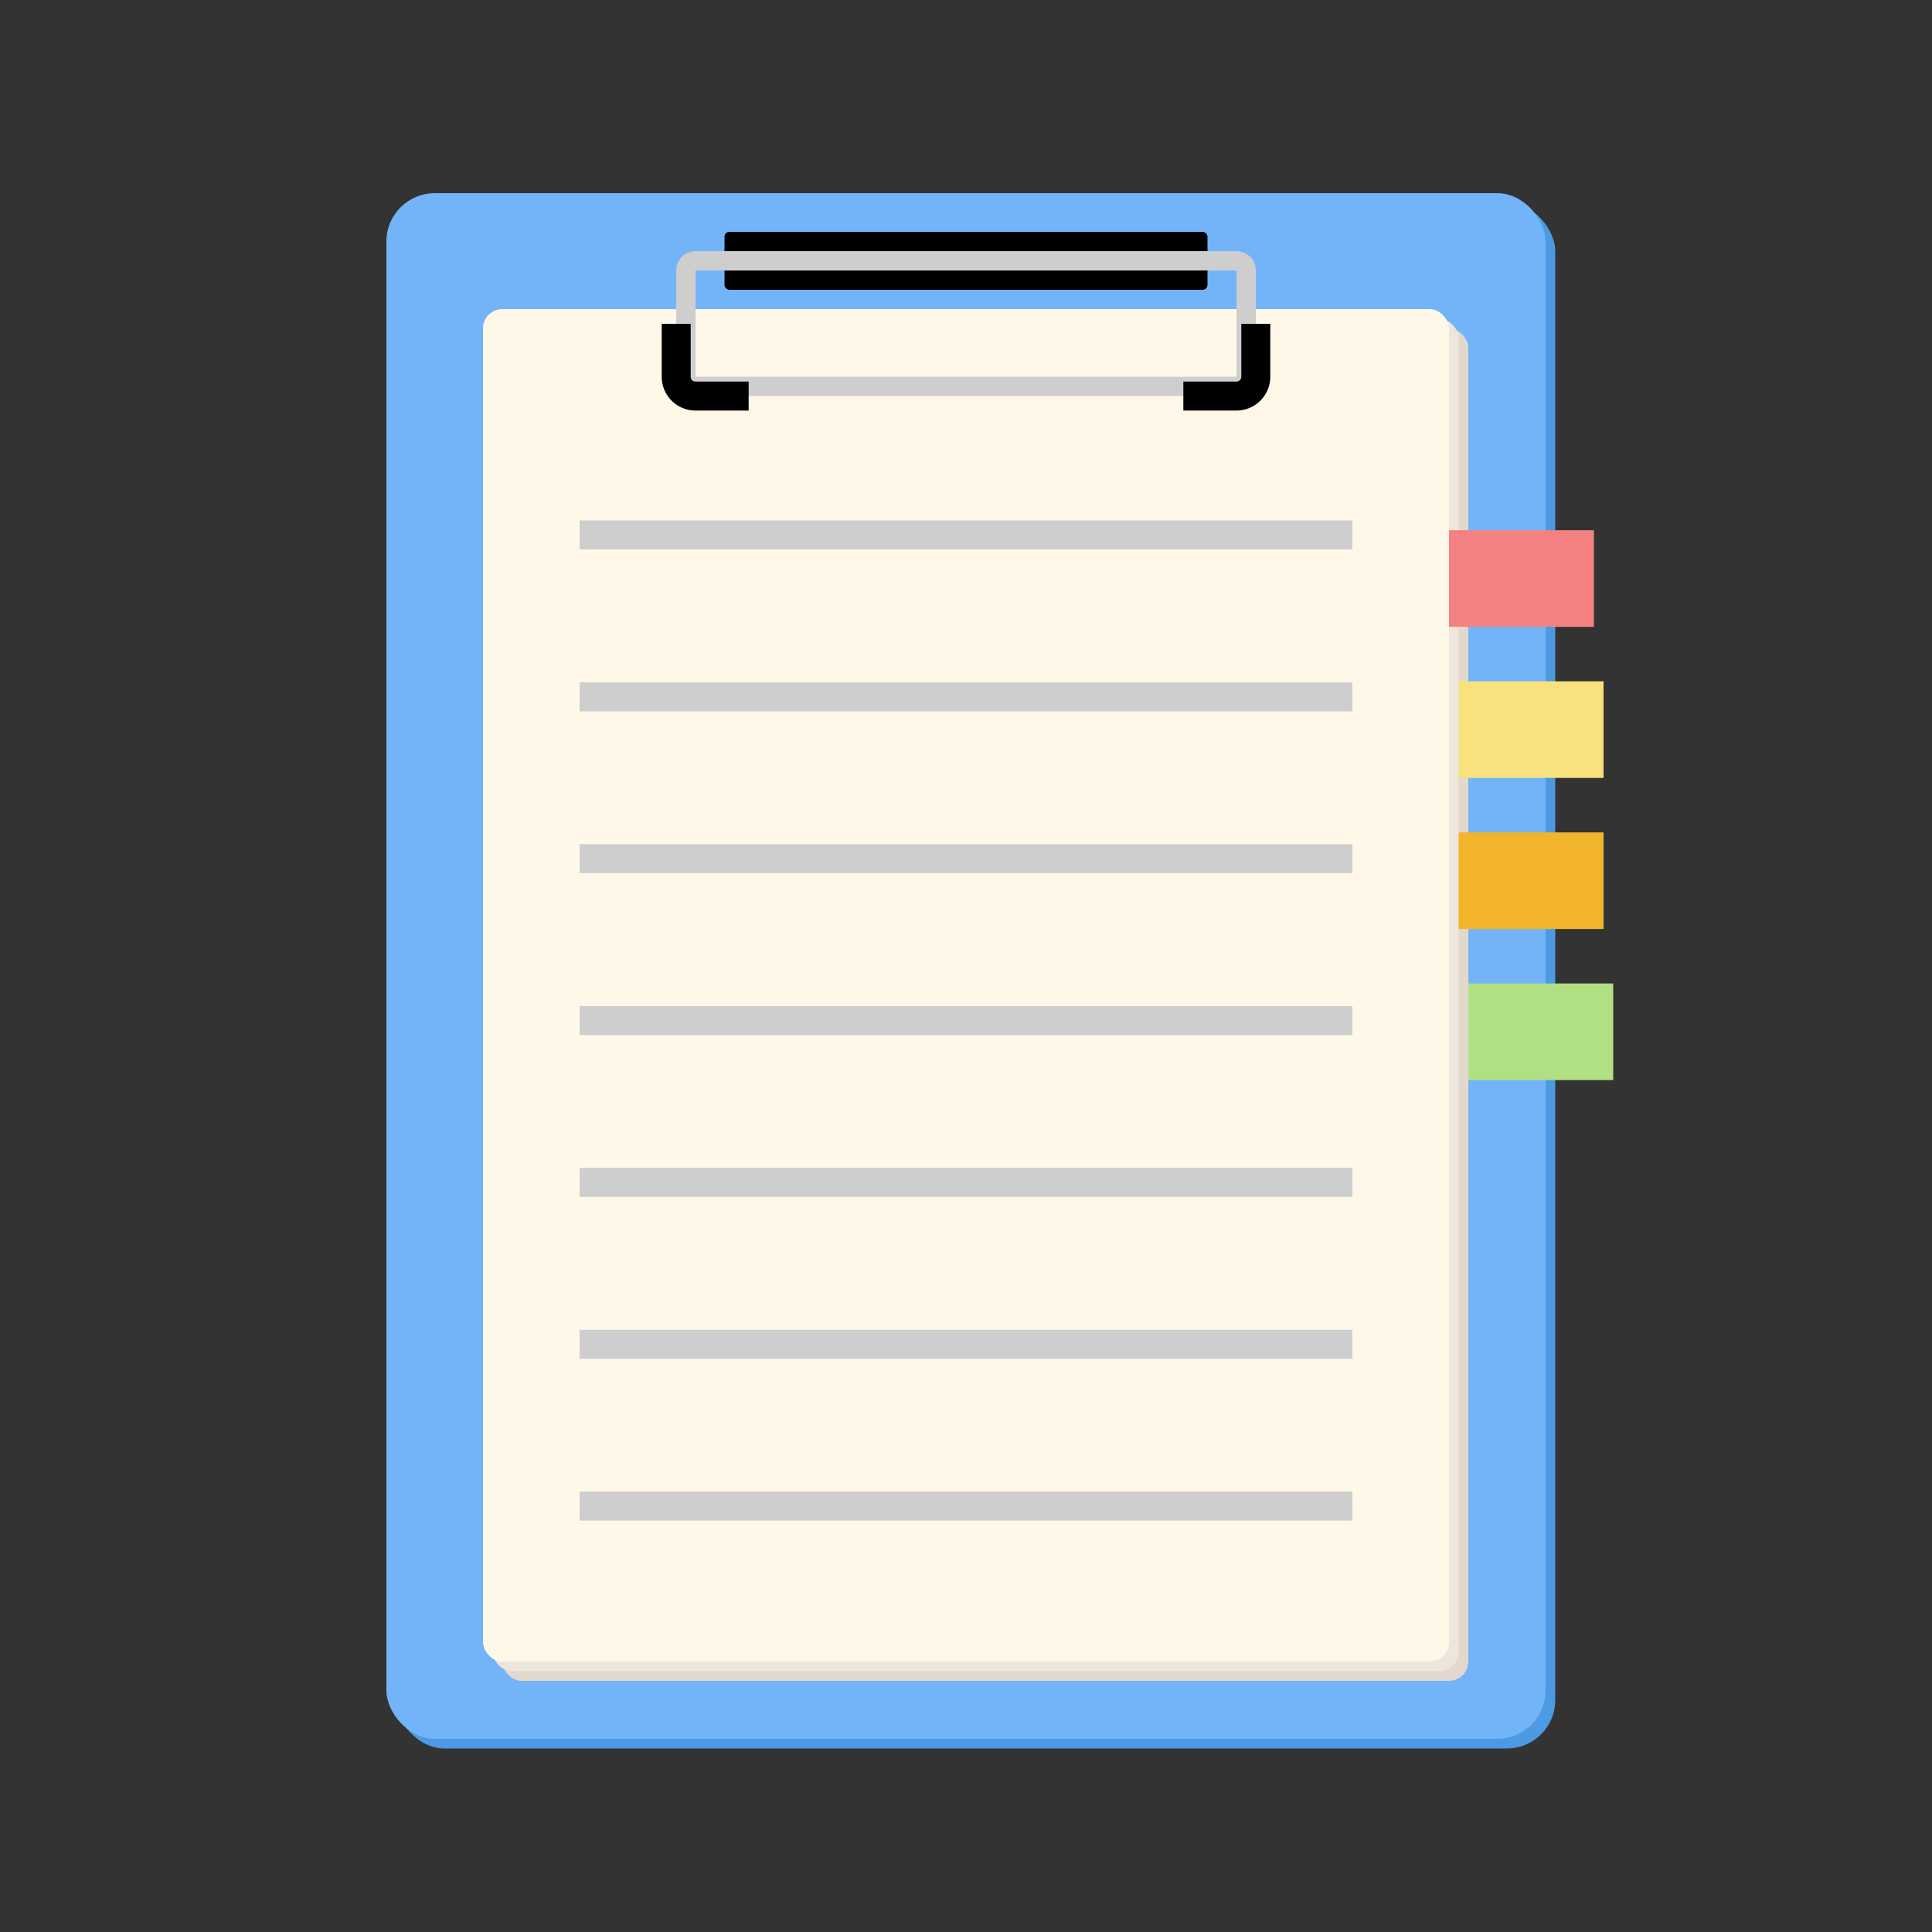 <svg id="board" xmlns="http://www.w3.org/2000/svg" viewBox="0 0 200 200"><rect x="0" y="0" width="200" height="200" fill="#333333" stroke="none"/><defs><style>.cls-1{fill:#4b9ae2;}.cls-2{fill:#73b4f9;}.cls-3{fill:#e2d9cc;}.cls-4{fill:#ede6dd;}.cls-5{fill:#fff8e9;}.cls-6{fill:#cecece;}.cls-7,.cls-8{fill:none;stroke-miterlimit:10;stroke-width:3px;}.cls-7{stroke:#000;}.cls-8{stroke:#cecece;}.cls-9{fill:#f48282;}.cls-10{fill:#b0e082;}.cls-11{fill:#f9e27d;}.cls-12{fill:#f2b42a;}</style></defs><rect class="cls-1" x="41" y="21" width="120" height="160" rx="5"/><rect class="cls-2" x="40" y="20" width="120" height="160" rx="5"/><rect class="cls-3" x="52" y="34" width="100" height="140" rx="2"/><rect class="cls-4" x="51" y="33" width="100" height="140" rx="2"/><rect x="75" y="24" width="50" height="6" rx="0.5"/><rect class="cls-5" x="50" y="32" width="100" height="140" rx="2"/><path class="cls-6" d="M128,28V39H72V28h56m0-2H72a2,2,0,0,0-2,2V39a2,2,0,0,0,2,2h56a2,2,0,0,0,2-2V28a2,2,0,0,0-2-2Z"/><path class="cls-7" d="M130,33.52V39a2,2,0,0,1-2,2h-5.5"/><path class="cls-7" d="M70,33.52V39a2,2,0,0,0,2,2h5.5"/><line class="cls-8" x1="60" y1="55.38" x2="140" y2="55.38"/><line class="cls-8" x1="60" y1="72.14" x2="140" y2="72.14"/><line class="cls-8" x1="60" y1="88.89" x2="140" y2="88.89"/><line class="cls-8" x1="60" y1="105.65" x2="140" y2="105.65"/><line class="cls-8" x1="60" y1="122.4" x2="140" y2="122.4"/><line class="cls-8" x1="60" y1="139.16" x2="140" y2="139.16"/><line class="cls-8" x1="60" y1="155.91" x2="140" y2="155.91"/><rect class="cls-9" x="150" y="54.89" width="15" height="10"/><rect class="cls-10" x="152" y="101.81" width="15" height="10"/><rect class="cls-11" x="151" y="70.53" width="15" height="10"/><rect class="cls-12" x="151" y="86.17" width="15" height="10"/></svg>